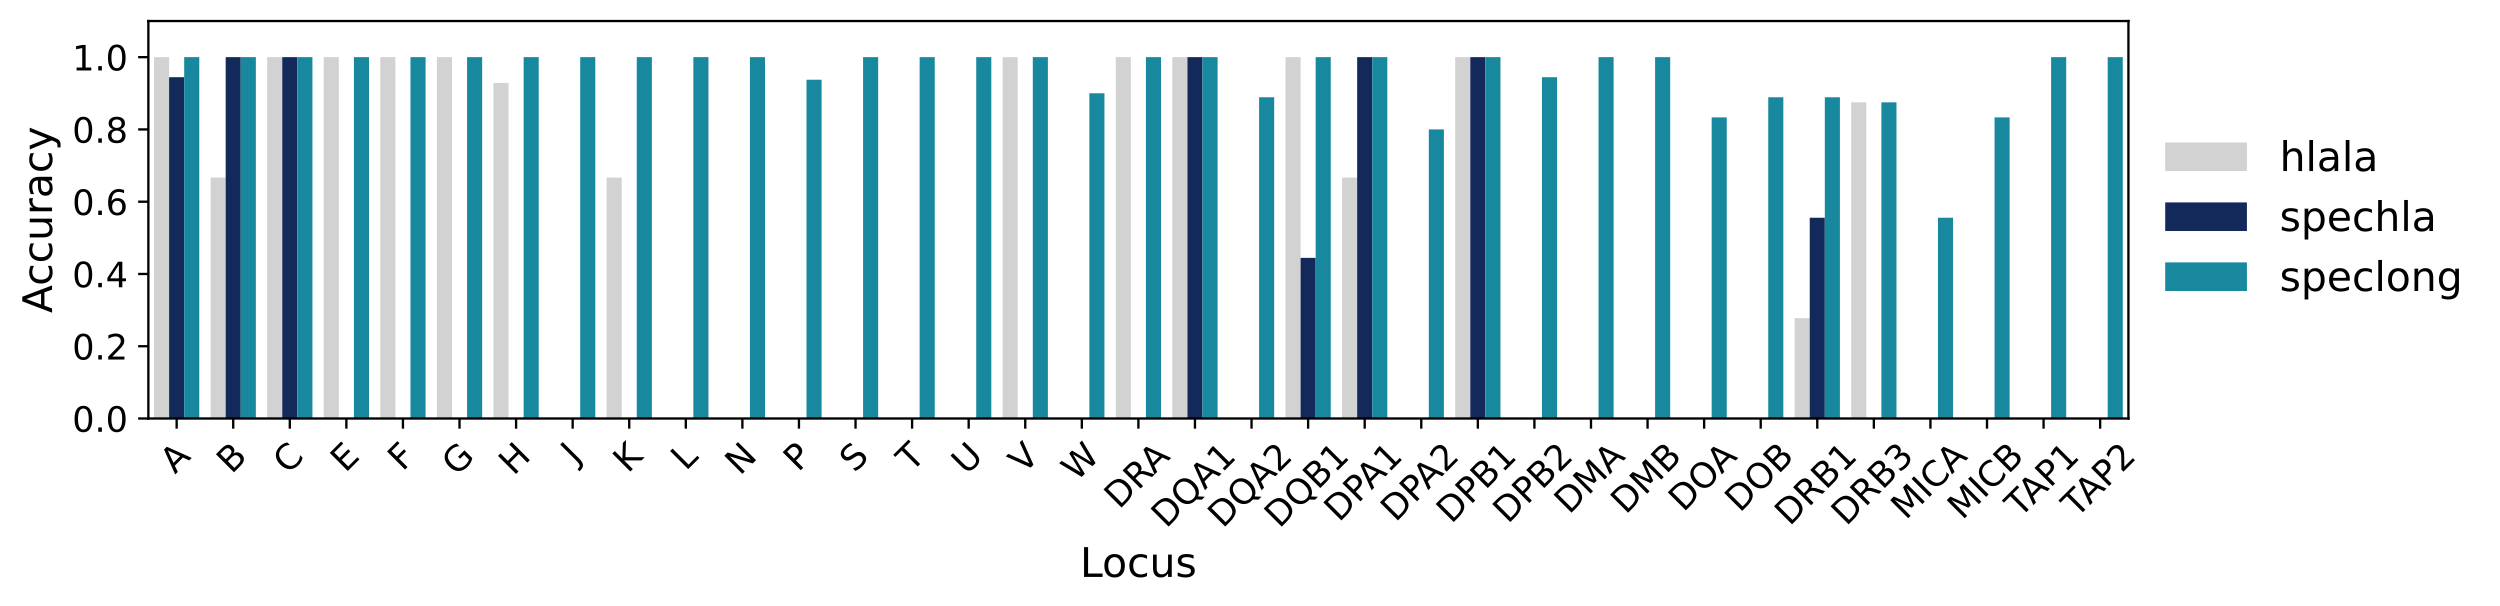 <?xml version="1.0" encoding="utf-8" standalone="no"?>
<!DOCTYPE svg PUBLIC "-//W3C//DTD SVG 1.1//EN"
  "http://www.w3.org/Graphics/SVG/1.1/DTD/svg11.dtd">
<!-- Created with matplotlib (https://matplotlib.org/) -->
<svg height="207.777pt" version="1.1" viewBox="0 0 856.562 207.777" width="856.562pt" xmlns="http://www.w3.org/2000/svg" xmlns:xlink="http://www.w3.org/1999/xlink">
 <defs>
  <style type="text/css">*{stroke-linecap:butt;stroke-linejoin:round;}</style>
 </defs>
 <g id="figure_1">
  <g id="patch_1">
   <path d="M 0 207.777 
L 856.562 207.777 
L 856.562 0 
L 0 0 
z
" style="fill:#ffffff;"/>
  </g>
  <g id="axes_1">
   <g id="patch_2">
    <path d="M 50.833 143.382 
L 729.253 143.382 
L 729.253 7.2 
L 50.833 7.2 
z
" style="fill:#ffffff;"/>
   </g>
   <g id="patch_3">
    <path clip-path="url(#p7caa26d597)" d="M 52.771 143.382 
L 57.94 143.382 
L 57.94 19.58 
L 52.771 19.58 
z
" style="fill:#d2d2d2;"/>
   </g>
   <g id="patch_4">
    <path clip-path="url(#p7caa26d597)" d="M 72.155 143.382 
L 77.324 143.382 
L 77.324 60.847 
L 72.155 60.847 
z
" style="fill:#d2d2d2;"/>
   </g>
   <g id="patch_5">
    <path clip-path="url(#p7caa26d597)" d="M 91.538 143.382 
L 96.707 143.382 
L 96.707 19.58 
L 91.538 19.58 
z
" style="fill:#d2d2d2;"/>
   </g>
   <g id="patch_6">
    <path clip-path="url(#p7caa26d597)" d="M 110.922 143.382 
L 116.091 143.382 
L 116.091 19.58 
L 110.922 19.58 
z
" style="fill:#d2d2d2;"/>
   </g>
   <g id="patch_7">
    <path clip-path="url(#p7caa26d597)" d="M 130.305 143.382 
L 135.474 143.382 
L 135.474 19.58 
L 130.305 19.58 
z
" style="fill:#d2d2d2;"/>
   </g>
   <g id="patch_8">
    <path clip-path="url(#p7caa26d597)" d="M 149.689 143.382 
L 154.858 143.382 
L 154.858 19.58 
L 149.689 19.58 
z
" style="fill:#d2d2d2;"/>
   </g>
   <g id="patch_9">
    <path clip-path="url(#p7caa26d597)" d="M 169.072 143.382 
L 174.241 143.382 
L 174.241 28.423 
L 169.072 28.423 
z
" style="fill:#d2d2d2;"/>
   </g>
   <g id="patch_10">
    <path clip-path="url(#p7caa26d597)" d="M 0 0 
z
" style="fill:#d2d2d2;"/>
   </g>
   <g id="patch_11">
    <path clip-path="url(#p7caa26d597)" d="M 207.839 143.382 
L 213.008 143.382 
L 213.008 60.847 
L 207.839 60.847 
z
" style="fill:#d2d2d2;"/>
   </g>
   <g id="patch_12">
    <path clip-path="url(#p7caa26d597)" d="M 0 0 
z
" style="fill:#d2d2d2;"/>
   </g>
   <g id="patch_13">
    <path clip-path="url(#p7caa26d597)" d="M 0 0 
z
" style="fill:#d2d2d2;"/>
   </g>
   <g id="patch_14">
    <path clip-path="url(#p7caa26d597)" d="M 0 0 
z
" style="fill:#d2d2d2;"/>
   </g>
   <g id="patch_15">
    <path clip-path="url(#p7caa26d597)" d="M 0 0 
z
" style="fill:#d2d2d2;"/>
   </g>
   <g id="patch_16">
    <path clip-path="url(#p7caa26d597)" d="M 0 0 
z
" style="fill:#d2d2d2;"/>
   </g>
   <g id="patch_17">
    <path clip-path="url(#p7caa26d597)" d="M 0 0 
z
" style="fill:#d2d2d2;"/>
   </g>
   <g id="patch_18">
    <path clip-path="url(#p7caa26d597)" d="M 343.523 143.382 
L 348.692 143.382 
L 348.692 19.58 
L 343.523 19.58 
z
" style="fill:#d2d2d2;"/>
   </g>
   <g id="patch_19">
    <path clip-path="url(#p7caa26d597)" d="M 0 0 
z
" style="fill:#d2d2d2;"/>
   </g>
   <g id="patch_20">
    <path clip-path="url(#p7caa26d597)" d="M 382.29 143.382 
L 387.459 143.382 
L 387.459 19.58 
L 382.29 19.58 
z
" style="fill:#d2d2d2;"/>
   </g>
   <g id="patch_21">
    <path clip-path="url(#p7caa26d597)" d="M 401.673 143.382 
L 406.842 143.382 
L 406.842 19.58 
L 401.673 19.58 
z
" style="fill:#d2d2d2;"/>
   </g>
   <g id="patch_22">
    <path clip-path="url(#p7caa26d597)" d="M 0 0 
z
" style="fill:#d2d2d2;"/>
   </g>
   <g id="patch_23">
    <path clip-path="url(#p7caa26d597)" d="M 440.44 143.382 
L 445.609 143.382 
L 445.609 19.58 
L 440.44 19.58 
z
" style="fill:#d2d2d2;"/>
   </g>
   <g id="patch_24">
    <path clip-path="url(#p7caa26d597)" d="M 459.823 143.382 
L 464.992 143.382 
L 464.992 60.847 
L 459.823 60.847 
z
" style="fill:#d2d2d2;"/>
   </g>
   <g id="patch_25">
    <path clip-path="url(#p7caa26d597)" d="M 0 0 
z
" style="fill:#d2d2d2;"/>
   </g>
   <g id="patch_26">
    <path clip-path="url(#p7caa26d597)" d="M 498.59 143.382 
L 503.759 143.382 
L 503.759 19.58 
L 498.59 19.58 
z
" style="fill:#d2d2d2;"/>
   </g>
   <g id="patch_27">
    <path clip-path="url(#p7caa26d597)" d="M 0 0 
z
" style="fill:#d2d2d2;"/>
   </g>
   <g id="patch_28">
    <path clip-path="url(#p7caa26d597)" d="M 0 0 
z
" style="fill:#d2d2d2;"/>
   </g>
   <g id="patch_29">
    <path clip-path="url(#p7caa26d597)" d="M 0 0 
z
" style="fill:#d2d2d2;"/>
   </g>
   <g id="patch_30">
    <path clip-path="url(#p7caa26d597)" d="M 0 0 
z
" style="fill:#d2d2d2;"/>
   </g>
   <g id="patch_31">
    <path clip-path="url(#p7caa26d597)" d="M 0 0 
z
" style="fill:#d2d2d2;"/>
   </g>
   <g id="patch_32">
    <path clip-path="url(#p7caa26d597)" d="M 614.891 143.382 
L 620.06 143.382 
L 620.06 108.993 
L 614.891 108.993 
z
" style="fill:#d2d2d2;"/>
   </g>
   <g id="patch_33">
    <path clip-path="url(#p7caa26d597)" d="M 634.274 143.382 
L 639.443 143.382 
L 639.443 35.055 
L 634.274 35.055 
z
" style="fill:#d2d2d2;"/>
   </g>
   <g id="patch_34">
    <path clip-path="url(#p7caa26d597)" d="M 0 0 
z
" style="fill:#d2d2d2;"/>
   </g>
   <g id="patch_35">
    <path clip-path="url(#p7caa26d597)" d="M 0 0 
z
" style="fill:#d2d2d2;"/>
   </g>
   <g id="patch_36">
    <path clip-path="url(#p7caa26d597)" d="M 0 0 
z
" style="fill:#d2d2d2;"/>
   </g>
   <g id="patch_37">
    <path clip-path="url(#p7caa26d597)" d="M 0 0 
z
" style="fill:#d2d2d2;"/>
   </g>
   <g id="patch_38">
    <path clip-path="url(#p7caa26d597)" d="M 57.94 143.382 
L 63.109 143.382 
L 63.109 26.458 
L 57.94 26.458 
z
" style="fill:#122959;"/>
   </g>
   <g id="patch_39">
    <path clip-path="url(#p7caa26d597)" d="M 77.324 143.382 
L 82.493 143.382 
L 82.493 19.58 
L 77.324 19.58 
z
" style="fill:#122959;"/>
   </g>
   <g id="patch_40">
    <path clip-path="url(#p7caa26d597)" d="M 96.707 143.382 
L 101.876 143.382 
L 101.876 19.58 
L 96.707 19.58 
z
" style="fill:#122959;"/>
   </g>
   <g id="patch_41">
    <path clip-path="url(#p7caa26d597)" d="M 0 0 
z
" style="fill:#122959;"/>
   </g>
   <g id="patch_42">
    <path clip-path="url(#p7caa26d597)" d="M 0 0 
z
" style="fill:#122959;"/>
   </g>
   <g id="patch_43">
    <path clip-path="url(#p7caa26d597)" d="M 0 0 
z
" style="fill:#122959;"/>
   </g>
   <g id="patch_44">
    <path clip-path="url(#p7caa26d597)" d="M 0 0 
z
" style="fill:#122959;"/>
   </g>
   <g id="patch_45">
    <path clip-path="url(#p7caa26d597)" d="M 0 0 
z
" style="fill:#122959;"/>
   </g>
   <g id="patch_46">
    <path clip-path="url(#p7caa26d597)" d="M 0 0 
z
" style="fill:#122959;"/>
   </g>
   <g id="patch_47">
    <path clip-path="url(#p7caa26d597)" d="M 0 0 
z
" style="fill:#122959;"/>
   </g>
   <g id="patch_48">
    <path clip-path="url(#p7caa26d597)" d="M 0 0 
z
" style="fill:#122959;"/>
   </g>
   <g id="patch_49">
    <path clip-path="url(#p7caa26d597)" d="M 0 0 
z
" style="fill:#122959;"/>
   </g>
   <g id="patch_50">
    <path clip-path="url(#p7caa26d597)" d="M 0 0 
z
" style="fill:#122959;"/>
   </g>
   <g id="patch_51">
    <path clip-path="url(#p7caa26d597)" d="M 0 0 
z
" style="fill:#122959;"/>
   </g>
   <g id="patch_52">
    <path clip-path="url(#p7caa26d597)" d="M 0 0 
z
" style="fill:#122959;"/>
   </g>
   <g id="patch_53">
    <path clip-path="url(#p7caa26d597)" d="M 0 0 
z
" style="fill:#122959;"/>
   </g>
   <g id="patch_54">
    <path clip-path="url(#p7caa26d597)" d="M 0 0 
z
" style="fill:#122959;"/>
   </g>
   <g id="patch_55">
    <path clip-path="url(#p7caa26d597)" d="M 0 0 
z
" style="fill:#122959;"/>
   </g>
   <g id="patch_56">
    <path clip-path="url(#p7caa26d597)" d="M 406.842 143.382 
L 412.011 143.382 
L 412.011 19.58 
L 406.842 19.58 
z
" style="fill:#122959;"/>
   </g>
   <g id="patch_57">
    <path clip-path="url(#p7caa26d597)" d="M 0 0 
z
" style="fill:#122959;"/>
   </g>
   <g id="patch_58">
    <path clip-path="url(#p7caa26d597)" d="M 445.609 143.382 
L 450.778 143.382 
L 450.778 88.359 
L 445.609 88.359 
z
" style="fill:#122959;"/>
   </g>
   <g id="patch_59">
    <path clip-path="url(#p7caa26d597)" d="M 464.992 143.382 
L 470.161 143.382 
L 470.161 19.58 
L 464.992 19.58 
z
" style="fill:#122959;"/>
   </g>
   <g id="patch_60">
    <path clip-path="url(#p7caa26d597)" d="M 0 0 
z
" style="fill:#122959;"/>
   </g>
   <g id="patch_61">
    <path clip-path="url(#p7caa26d597)" d="M 503.759 143.382 
L 508.928 143.382 
L 508.928 19.58 
L 503.759 19.58 
z
" style="fill:#122959;"/>
   </g>
   <g id="patch_62">
    <path clip-path="url(#p7caa26d597)" d="M 0 0 
z
" style="fill:#122959;"/>
   </g>
   <g id="patch_63">
    <path clip-path="url(#p7caa26d597)" d="M 0 0 
z
" style="fill:#122959;"/>
   </g>
   <g id="patch_64">
    <path clip-path="url(#p7caa26d597)" d="M 0 0 
z
" style="fill:#122959;"/>
   </g>
   <g id="patch_65">
    <path clip-path="url(#p7caa26d597)" d="M 0 0 
z
" style="fill:#122959;"/>
   </g>
   <g id="patch_66">
    <path clip-path="url(#p7caa26d597)" d="M 0 0 
z
" style="fill:#122959;"/>
   </g>
   <g id="patch_67">
    <path clip-path="url(#p7caa26d597)" d="M 620.06 143.382 
L 625.229 143.382 
L 625.229 74.603 
L 620.06 74.603 
z
" style="fill:#122959;"/>
   </g>
   <g id="patch_68">
    <path clip-path="url(#p7caa26d597)" d="M 0 0 
z
" style="fill:#122959;"/>
   </g>
   <g id="patch_69">
    <path clip-path="url(#p7caa26d597)" d="M 0 0 
z
" style="fill:#122959;"/>
   </g>
   <g id="patch_70">
    <path clip-path="url(#p7caa26d597)" d="M 0 0 
z
" style="fill:#122959;"/>
   </g>
   <g id="patch_71">
    <path clip-path="url(#p7caa26d597)" d="M 0 0 
z
" style="fill:#122959;"/>
   </g>
   <g id="patch_72">
    <path clip-path="url(#p7caa26d597)" d="M 0 0 
z
" style="fill:#122959;"/>
   </g>
   <g id="patch_73">
    <path clip-path="url(#p7caa26d597)" d="M 63.109 143.382 
L 68.278 143.382 
L 68.278 19.58 
L 63.109 19.58 
z
" style="fill:#17889e;"/>
   </g>
   <g id="patch_74">
    <path clip-path="url(#p7caa26d597)" d="M 82.493 143.382 
L 87.662 143.382 
L 87.662 19.58 
L 82.493 19.58 
z
" style="fill:#17889e;"/>
   </g>
   <g id="patch_75">
    <path clip-path="url(#p7caa26d597)" d="M 101.876 143.382 
L 107.045 143.382 
L 107.045 19.58 
L 101.876 19.58 
z
" style="fill:#17889e;"/>
   </g>
   <g id="patch_76">
    <path clip-path="url(#p7caa26d597)" d="M 121.26 143.382 
L 126.428 143.382 
L 126.428 19.58 
L 121.26 19.58 
z
" style="fill:#17889e;"/>
   </g>
   <g id="patch_77">
    <path clip-path="url(#p7caa26d597)" d="M 140.643 143.382 
L 145.812 143.382 
L 145.812 19.58 
L 140.643 19.58 
z
" style="fill:#17889e;"/>
   </g>
   <g id="patch_78">
    <path clip-path="url(#p7caa26d597)" d="M 160.026 143.382 
L 165.195 143.382 
L 165.195 19.58 
L 160.026 19.58 
z
" style="fill:#17889e;"/>
   </g>
   <g id="patch_79">
    <path clip-path="url(#p7caa26d597)" d="M 179.41 143.382 
L 184.579 143.382 
L 184.579 19.58 
L 179.41 19.58 
z
" style="fill:#17889e;"/>
   </g>
   <g id="patch_80">
    <path clip-path="url(#p7caa26d597)" d="M 198.793 143.382 
L 203.962 143.382 
L 203.962 19.58 
L 198.793 19.58 
z
" style="fill:#17889e;"/>
   </g>
   <g id="patch_81">
    <path clip-path="url(#p7caa26d597)" d="M 218.177 143.382 
L 223.346 143.382 
L 223.346 19.58 
L 218.177 19.58 
z
" style="fill:#17889e;"/>
   </g>
   <g id="patch_82">
    <path clip-path="url(#p7caa26d597)" d="M 237.56 143.382 
L 242.729 143.382 
L 242.729 19.58 
L 237.56 19.58 
z
" style="fill:#17889e;"/>
   </g>
   <g id="patch_83">
    <path clip-path="url(#p7caa26d597)" d="M 256.944 143.382 
L 262.112 143.382 
L 262.112 19.58 
L 256.944 19.58 
z
" style="fill:#17889e;"/>
   </g>
   <g id="patch_84">
    <path clip-path="url(#p7caa26d597)" d="M 276.327 143.382 
L 281.496 143.382 
L 281.496 27.318 
L 276.327 27.318 
z
" style="fill:#17889e;"/>
   </g>
   <g id="patch_85">
    <path clip-path="url(#p7caa26d597)" d="M 295.71 143.382 
L 300.879 143.382 
L 300.879 19.58 
L 295.71 19.58 
z
" style="fill:#17889e;"/>
   </g>
   <g id="patch_86">
    <path clip-path="url(#p7caa26d597)" d="M 315.094 143.382 
L 320.263 143.382 
L 320.263 19.58 
L 315.094 19.58 
z
" style="fill:#17889e;"/>
   </g>
   <g id="patch_87">
    <path clip-path="url(#p7caa26d597)" d="M 334.477 143.382 
L 339.646 143.382 
L 339.646 19.58 
L 334.477 19.58 
z
" style="fill:#17889e;"/>
   </g>
   <g id="patch_88">
    <path clip-path="url(#p7caa26d597)" d="M 353.861 143.382 
L 359.03 143.382 
L 359.03 19.58 
L 353.861 19.58 
z
" style="fill:#17889e;"/>
   </g>
   <g id="patch_89">
    <path clip-path="url(#p7caa26d597)" d="M 373.244 143.382 
L 378.413 143.382 
L 378.413 31.96 
L 373.244 31.96 
z
" style="fill:#17889e;"/>
   </g>
   <g id="patch_90">
    <path clip-path="url(#p7caa26d597)" d="M 392.628 143.382 
L 397.796 143.382 
L 397.796 19.58 
L 392.628 19.58 
z
" style="fill:#17889e;"/>
   </g>
   <g id="patch_91">
    <path clip-path="url(#p7caa26d597)" d="M 412.011 143.382 
L 417.18 143.382 
L 417.18 19.58 
L 412.011 19.58 
z
" style="fill:#17889e;"/>
   </g>
   <g id="patch_92">
    <path clip-path="url(#p7caa26d597)" d="M 431.394 143.382 
L 436.563 143.382 
L 436.563 33.336 
L 431.394 33.336 
z
" style="fill:#17889e;"/>
   </g>
   <g id="patch_93">
    <path clip-path="url(#p7caa26d597)" d="M 450.778 143.382 
L 455.947 143.382 
L 455.947 19.58 
L 450.778 19.58 
z
" style="fill:#17889e;"/>
   </g>
   <g id="patch_94">
    <path clip-path="url(#p7caa26d597)" d="M 470.161 143.382 
L 475.33 143.382 
L 475.33 19.58 
L 470.161 19.58 
z
" style="fill:#17889e;"/>
   </g>
   <g id="patch_95">
    <path clip-path="url(#p7caa26d597)" d="M 489.545 143.382 
L 494.714 143.382 
L 494.714 44.341 
L 489.545 44.341 
z
" style="fill:#17889e;"/>
   </g>
   <g id="patch_96">
    <path clip-path="url(#p7caa26d597)" d="M 508.928 143.382 
L 514.097 143.382 
L 514.097 19.58 
L 508.928 19.58 
z
" style="fill:#17889e;"/>
   </g>
   <g id="patch_97">
    <path clip-path="url(#p7caa26d597)" d="M 528.312 143.382 
L 533.48 143.382 
L 533.48 26.458 
L 528.312 26.458 
z
" style="fill:#17889e;"/>
   </g>
   <g id="patch_98">
    <path clip-path="url(#p7caa26d597)" d="M 547.695 143.382 
L 552.864 143.382 
L 552.864 19.58 
L 547.695 19.58 
z
" style="fill:#17889e;"/>
   </g>
   <g id="patch_99">
    <path clip-path="url(#p7caa26d597)" d="M 567.078 143.382 
L 572.247 143.382 
L 572.247 19.58 
L 567.078 19.58 
z
" style="fill:#17889e;"/>
   </g>
   <g id="patch_100">
    <path clip-path="url(#p7caa26d597)" d="M 586.462 143.382 
L 591.631 143.382 
L 591.631 40.214 
L 586.462 40.214 
z
" style="fill:#17889e;"/>
   </g>
   <g id="patch_101">
    <path clip-path="url(#p7caa26d597)" d="M 605.845 143.382 
L 611.014 143.382 
L 611.014 33.336 
L 605.845 33.336 
z
" style="fill:#17889e;"/>
   </g>
   <g id="patch_102">
    <path clip-path="url(#p7caa26d597)" d="M 625.229 143.382 
L 630.398 143.382 
L 630.398 33.336 
L 625.229 33.336 
z
" style="fill:#17889e;"/>
   </g>
   <g id="patch_103">
    <path clip-path="url(#p7caa26d597)" d="M 644.612 143.382 
L 649.781 143.382 
L 649.781 35.055 
L 644.612 35.055 
z
" style="fill:#17889e;"/>
   </g>
   <g id="patch_104">
    <path clip-path="url(#p7caa26d597)" d="M 663.996 143.382 
L 669.164 143.382 
L 669.164 74.603 
L 663.996 74.603 
z
" style="fill:#17889e;"/>
   </g>
   <g id="patch_105">
    <path clip-path="url(#p7caa26d597)" d="M 683.379 143.382 
L 688.548 143.382 
L 688.548 40.214 
L 683.379 40.214 
z
" style="fill:#17889e;"/>
   </g>
   <g id="patch_106">
    <path clip-path="url(#p7caa26d597)" d="M 702.762 143.382 
L 707.931 143.382 
L 707.931 19.58 
L 702.762 19.58 
z
" style="fill:#17889e;"/>
   </g>
   <g id="patch_107">
    <path clip-path="url(#p7caa26d597)" d="M 722.146 143.382 
L 727.315 143.382 
L 727.315 19.58 
L 722.146 19.58 
z
" style="fill:#17889e;"/>
   </g>
   <g id="matplotlib.axis_1">
    <g id="xtick_1">
     <g id="line2d_1">
      <defs>
       <path d="M 0 0 
L 0 3.5 
" id="md9ac36dcb5" style="stroke:#000000;stroke-width:0.8;"/>
      </defs>
      <g>
       <use style="stroke:#000000;stroke-width:0.8;" x="60.525" xlink:href="#md9ac36dcb5" y="143.382"/>
      </g>
     </g>
     <g id="text_1">
      <!-- A -->
      <g transform="translate(59.964 162.634)rotate(-45)scale(0.12 -0.12)">
       <defs>
        <path d="M 34.188 63.188 
L 20.797 26.906 
L 47.609 26.906 
z
M 28.609 72.906 
L 39.797 72.906 
L 67.578 0 
L 57.328 0 
L 50.688 18.703 
L 17.828 18.703 
L 11.188 0 
L 0.781 0 
z
" id="DejaVuSans-65"/>
       </defs>
       <use xlink:href="#DejaVuSans-65"/>
      </g>
     </g>
    </g>
    <g id="xtick_2">
     <g id="line2d_2">
      <g>
       <use style="stroke:#000000;stroke-width:0.8;" x="79.908" xlink:href="#md9ac36dcb5" y="143.382"/>
      </g>
     </g>
     <g id="text_2">
      <!-- B -->
      <g transform="translate(79.339 162.651)rotate(-45)scale(0.12 -0.12)">
       <defs>
        <path d="M 19.672 34.812 
L 19.672 8.109 
L 35.5 8.109 
Q 43.453 8.109 47.281 11.406 
Q 51.125 14.703 51.125 21.484 
Q 51.125 28.328 47.281 31.562 
Q 43.453 34.812 35.5 34.812 
z
M 19.672 64.797 
L 19.672 42.828 
L 34.281 42.828 
Q 41.5 42.828 45.031 45.531 
Q 48.578 48.25 48.578 53.812 
Q 48.578 59.328 45.031 62.062 
Q 41.5 64.797 34.281 64.797 
z
M 9.812 72.906 
L 35.016 72.906 
Q 46.297 72.906 52.391 68.219 
Q 58.5 63.531 58.5 54.891 
Q 58.5 48.188 55.375 44.234 
Q 52.25 40.281 46.188 39.312 
Q 53.469 37.75 57.5 32.781 
Q 61.531 27.828 61.531 20.406 
Q 61.531 10.641 54.891 5.312 
Q 48.25 0 35.984 0 
L 9.812 0 
z
" id="DejaVuSans-66"/>
       </defs>
       <use xlink:href="#DejaVuSans-66"/>
      </g>
     </g>
    </g>
    <g id="xtick_3">
     <g id="line2d_3">
      <g>
       <use style="stroke:#000000;stroke-width:0.8;" x="99.292" xlink:href="#md9ac36dcb5" y="143.382"/>
      </g>
     </g>
     <g id="text_3">
      <!-- C -->
      <g transform="translate(98.671 162.755)rotate(-45)scale(0.12 -0.12)">
       <defs>
        <path d="M 64.406 67.281 
L 64.406 56.891 
Q 59.422 61.531 53.781 63.812 
Q 48.141 66.109 41.797 66.109 
Q 29.297 66.109 22.656 58.469 
Q 16.016 50.828 16.016 36.375 
Q 16.016 21.969 22.656 14.328 
Q 29.297 6.688 41.797 6.688 
Q 48.141 6.688 53.781 8.984 
Q 59.422 11.281 64.406 15.922 
L 64.406 5.609 
Q 59.234 2.094 53.438 0.328 
Q 47.656 -1.422 41.219 -1.422 
Q 24.656 -1.422 15.125 8.703 
Q 5.609 18.844 5.609 36.375 
Q 5.609 53.953 15.125 64.078 
Q 24.656 74.219 41.219 74.219 
Q 47.75 74.219 53.531 72.484 
Q 59.328 70.75 64.406 67.281 
z
" id="DejaVuSans-67"/>
       </defs>
       <use xlink:href="#DejaVuSans-67"/>
      </g>
     </g>
    </g>
    <g id="xtick_4">
     <g id="line2d_4">
      <g>
       <use style="stroke:#000000;stroke-width:0.8;" x="118.675" xlink:href="#md9ac36dcb5" y="143.382"/>
      </g>
     </g>
     <g id="text_4">
      <!-- E -->
      <g transform="translate(118.336 162.191)rotate(-45)scale(0.12 -0.12)">
       <defs>
        <path d="M 9.812 72.906 
L 55.906 72.906 
L 55.906 64.594 
L 19.672 64.594 
L 19.672 43.016 
L 54.391 43.016 
L 54.391 34.719 
L 19.672 34.719 
L 19.672 8.297 
L 56.781 8.297 
L 56.781 0 
L 9.812 0 
z
" id="DejaVuSans-69"/>
       </defs>
       <use xlink:href="#DejaVuSans-69"/>
      </g>
     </g>
    </g>
    <g id="xtick_5">
     <g id="line2d_5">
      <g>
       <use style="stroke:#000000;stroke-width:0.8;" x="138.059" xlink:href="#md9ac36dcb5" y="143.382"/>
      </g>
     </g>
     <g id="text_5">
      <!-- F -->
      <g transform="translate(137.96 161.71)rotate(-45)scale(0.12 -0.12)">
       <defs>
        <path d="M 9.812 72.906 
L 51.703 72.906 
L 51.703 64.594 
L 19.672 64.594 
L 19.672 43.109 
L 48.578 43.109 
L 48.578 34.812 
L 19.672 34.812 
L 19.672 0 
L 9.812 0 
z
" id="DejaVuSans-70"/>
       </defs>
       <use xlink:href="#DejaVuSans-70"/>
      </g>
     </g>
    </g>
    <g id="xtick_6">
     <g id="line2d_6">
      <g>
       <use style="stroke:#000000;stroke-width:0.8;" x="157.442" xlink:href="#md9ac36dcb5" y="143.382"/>
      </g>
     </g>
     <g id="text_6">
      <!-- G -->
      <g transform="translate(156.496 163.404)rotate(-45)scale(0.12 -0.12)">
       <defs>
        <path d="M 59.516 10.406 
L 59.516 29.984 
L 43.406 29.984 
L 43.406 38.094 
L 69.281 38.094 
L 69.281 6.781 
Q 63.578 2.734 56.688 0.656 
Q 49.812 -1.422 42 -1.422 
Q 24.906 -1.422 15.25 8.562 
Q 5.609 18.562 5.609 36.375 
Q 5.609 54.25 15.25 64.234 
Q 24.906 74.219 42 74.219 
Q 49.125 74.219 55.547 72.453 
Q 61.969 70.703 67.391 67.281 
L 67.391 56.781 
Q 61.922 61.422 55.766 63.766 
Q 49.609 66.109 42.828 66.109 
Q 29.438 66.109 22.719 58.641 
Q 16.016 51.172 16.016 36.375 
Q 16.016 21.625 22.719 14.156 
Q 29.438 6.688 42.828 6.688 
Q 48.047 6.688 52.141 7.594 
Q 56.25 8.5 59.516 10.406 
z
" id="DejaVuSans-71"/>
       </defs>
       <use xlink:href="#DejaVuSans-71"/>
      </g>
     </g>
    </g>
    <g id="xtick_7">
     <g id="line2d_7">
      <g>
       <use style="stroke:#000000;stroke-width:0.8;" x="176.825" xlink:href="#md9ac36dcb5" y="143.382"/>
      </g>
     </g>
     <g id="text_7">
      <!-- H -->
      <g transform="translate(175.976 163.211)rotate(-45)scale(0.12 -0.12)">
       <defs>
        <path d="M 9.812 72.906 
L 19.672 72.906 
L 19.672 43.016 
L 55.516 43.016 
L 55.516 72.906 
L 65.375 72.906 
L 65.375 0 
L 55.516 0 
L 55.516 34.719 
L 19.672 34.719 
L 19.672 0 
L 9.812 0 
z
" id="DejaVuSans-72"/>
       </defs>
       <use xlink:href="#DejaVuSans-72"/>
      </g>
     </g>
    </g>
    <g id="xtick_8">
     <g id="line2d_8">
      <g>
       <use style="stroke:#000000;stroke-width:0.8;" x="196.209" xlink:href="#md9ac36dcb5" y="143.382"/>
      </g>
     </g>
     <g id="text_8">
      <!-- J -->
      <g transform="translate(197.299 159.333)rotate(-45)scale(0.12 -0.12)">
       <defs>
        <path d="M 9.812 72.906 
L 19.672 72.906 
L 19.672 5.078 
Q 19.672 -8.109 14.672 -14.062 
Q 9.672 -20.016 -1.422 -20.016 
L -5.172 -20.016 
L -5.172 -11.719 
L -2.094 -11.719 
Q 4.438 -11.719 7.125 -8.047 
Q 9.812 -4.391 9.812 5.078 
z
" id="DejaVuSans-74"/>
       </defs>
       <use xlink:href="#DejaVuSans-74"/>
      </g>
     </g>
    </g>
    <g id="xtick_9">
     <g id="line2d_9">
      <g>
       <use style="stroke:#000000;stroke-width:0.8;" x="215.592" xlink:href="#md9ac36dcb5" y="143.382"/>
      </g>
     </g>
     <g id="text_9">
      <!-- K -->
      <g transform="translate(215.151 162.394)rotate(-45)scale(0.12 -0.12)">
       <defs>
        <path d="M 9.812 72.906 
L 19.672 72.906 
L 19.672 42.094 
L 52.391 72.906 
L 65.094 72.906 
L 28.906 38.922 
L 67.672 0 
L 54.688 0 
L 19.672 35.109 
L 19.672 0 
L 9.812 0 
z
" id="DejaVuSans-75"/>
       </defs>
       <use xlink:href="#DejaVuSans-75"/>
      </g>
     </g>
    </g>
    <g id="xtick_10">
     <g id="line2d_10">
      <g>
       <use style="stroke:#000000;stroke-width:0.8;" x="234.976" xlink:href="#md9ac36dcb5" y="143.382"/>
      </g>
     </g>
     <g id="text_10">
      <!-- L -->
      <g transform="translate(234.953 161.557)rotate(-45)scale(0.12 -0.12)">
       <defs>
        <path d="M 9.812 72.906 
L 19.672 72.906 
L 19.672 8.297 
L 55.172 8.297 
L 55.172 0 
L 9.812 0 
z
" id="DejaVuSans-76"/>
       </defs>
       <use xlink:href="#DejaVuSans-76"/>
      </g>
     </g>
    </g>
    <g id="xtick_11">
     <g id="line2d_11">
      <g>
       <use style="stroke:#000000;stroke-width:0.8;" x="254.359" xlink:href="#md9ac36dcb5" y="143.382"/>
      </g>
     </g>
     <g id="text_11">
      <!-- N -->
      <g transform="translate(253.527 163.177)rotate(-45)scale(0.12 -0.12)">
       <defs>
        <path d="M 9.812 72.906 
L 23.094 72.906 
L 55.422 11.922 
L 55.422 72.906 
L 64.984 72.906 
L 64.984 0 
L 51.703 0 
L 19.391 60.984 
L 19.391 0 
L 9.812 0 
z
" id="DejaVuSans-78"/>
       </defs>
       <use xlink:href="#DejaVuSans-78"/>
      </g>
     </g>
    </g>
    <g id="xtick_12">
     <g id="line2d_12">
      <g>
       <use style="stroke:#000000;stroke-width:0.8;" x="273.743" xlink:href="#md9ac36dcb5" y="143.382"/>
      </g>
     </g>
     <g id="text_12">
      <!-- P -->
      <g transform="translate(273.526 161.946)rotate(-45)scale(0.12 -0.12)">
       <defs>
        <path d="M 19.672 64.797 
L 19.672 37.406 
L 32.078 37.406 
Q 38.969 37.406 42.719 40.969 
Q 46.484 44.531 46.484 51.125 
Q 46.484 57.672 42.719 61.234 
Q 38.969 64.797 32.078 64.797 
z
M 9.812 72.906 
L 32.078 72.906 
Q 44.344 72.906 50.609 67.359 
Q 56.891 61.812 56.891 51.125 
Q 56.891 40.328 50.609 34.812 
Q 44.344 29.297 32.078 29.297 
L 19.672 29.297 
L 19.672 0 
L 9.812 0 
z
" id="DejaVuSans-80"/>
       </defs>
       <use xlink:href="#DejaVuSans-80"/>
      </g>
     </g>
    </g>
    <g id="xtick_13">
     <g id="line2d_13">
      <g>
       <use style="stroke:#000000;stroke-width:0.8;" x="293.126" xlink:href="#md9ac36dcb5" y="143.382"/>
      </g>
     </g>
     <g id="text_13">
      <!-- S -->
      <g transform="translate(292.774 162.216)rotate(-45)scale(0.12 -0.12)">
       <defs>
        <path d="M 53.516 70.516 
L 53.516 60.891 
Q 47.906 63.578 42.922 64.891 
Q 37.938 66.219 33.297 66.219 
Q 25.25 66.219 20.875 63.094 
Q 16.5 59.969 16.5 54.203 
Q 16.5 49.359 19.406 46.891 
Q 22.312 44.438 30.422 42.922 
L 36.375 41.703 
Q 47.406 39.594 52.656 34.297 
Q 57.906 29 57.906 20.125 
Q 57.906 9.516 50.797 4.047 
Q 43.703 -1.422 29.984 -1.422 
Q 24.812 -1.422 18.969 -0.25 
Q 13.141 0.922 6.891 3.219 
L 6.891 13.375 
Q 12.891 10.016 18.656 8.297 
Q 24.422 6.594 29.984 6.594 
Q 38.422 6.594 43.016 9.906 
Q 47.609 13.234 47.609 19.391 
Q 47.609 24.75 44.312 27.781 
Q 41.016 30.812 33.5 32.328 
L 27.484 33.5 
Q 16.453 35.688 11.516 40.375 
Q 6.594 45.062 6.594 53.422 
Q 6.594 63.094 13.406 68.656 
Q 20.219 74.219 32.172 74.219 
Q 37.312 74.219 42.625 73.281 
Q 47.953 72.359 53.516 70.516 
z
" id="DejaVuSans-83"/>
       </defs>
       <use xlink:href="#DejaVuSans-83"/>
      </g>
     </g>
    </g>
    <g id="xtick_14">
     <g id="line2d_14">
      <g>
       <use style="stroke:#000000;stroke-width:0.8;" x="312.509" xlink:href="#md9ac36dcb5" y="143.382"/>
      </g>
     </g>
     <g id="text_14">
      <!-- T -->
      <g transform="translate(312.259 162.012)rotate(-45)scale(0.12 -0.12)">
       <defs>
        <path d="M -0.297 72.906 
L 61.375 72.906 
L 61.375 64.594 
L 35.5 64.594 
L 35.5 0 
L 25.594 0 
L 25.594 64.594 
L -0.297 64.594 
z
" id="DejaVuSans-84"/>
       </defs>
       <use xlink:href="#DejaVuSans-84"/>
      </g>
     </g>
    </g>
    <g id="xtick_15">
     <g id="line2d_15">
      <g>
       <use style="stroke:#000000;stroke-width:0.8;" x="331.893" xlink:href="#md9ac36dcb5" y="143.382"/>
      </g>
     </g>
     <g id="text_15">
      <!-- U -->
      <g transform="translate(331.129 163.04)rotate(-45)scale(0.12 -0.12)">
       <defs>
        <path d="M 8.688 72.906 
L 18.609 72.906 
L 18.609 28.609 
Q 18.609 16.891 22.844 11.734 
Q 27.094 6.594 36.625 6.594 
Q 46.094 6.594 50.344 11.734 
Q 54.594 16.891 54.594 28.609 
L 54.594 72.906 
L 64.5 72.906 
L 64.5 27.391 
Q 64.5 13.141 57.438 5.859 
Q 50.391 -1.422 36.625 -1.422 
Q 22.797 -1.422 15.734 5.859 
Q 8.688 13.141 8.688 27.391 
z
" id="DejaVuSans-85"/>
       </defs>
       <use xlink:href="#DejaVuSans-85"/>
      </g>
     </g>
    </g>
    <g id="xtick_16">
     <g id="line2d_16">
      <g>
       <use style="stroke:#000000;stroke-width:0.8;" x="351.276" xlink:href="#md9ac36dcb5" y="143.382"/>
      </g>
     </g>
     <g id="text_16">
      <!-- V -->
      <g transform="translate(350.715 162.634)rotate(-45)scale(0.12 -0.12)">
       <defs>
        <path d="M 28.609 0 
L 0.781 72.906 
L 11.078 72.906 
L 34.188 11.531 
L 57.328 72.906 
L 67.578 72.906 
L 39.797 0 
z
" id="DejaVuSans-86"/>
       </defs>
       <use xlink:href="#DejaVuSans-86"/>
      </g>
     </g>
    </g>
    <g id="xtick_17">
     <g id="line2d_17">
      <g>
       <use style="stroke:#000000;stroke-width:0.8;" x="370.66" xlink:href="#md9ac36dcb5" y="143.382"/>
      </g>
     </g>
     <g id="text_17">
      <!-- W -->
      <g transform="translate(368.806 165.219)rotate(-45)scale(0.12 -0.12)">
       <defs>
        <path d="M 3.328 72.906 
L 13.281 72.906 
L 28.609 11.281 
L 43.891 72.906 
L 54.984 72.906 
L 70.312 11.281 
L 85.594 72.906 
L 95.609 72.906 
L 77.297 0 
L 64.891 0 
L 49.516 63.281 
L 33.984 0 
L 21.578 0 
z
" id="DejaVuSans-87"/>
       </defs>
       <use xlink:href="#DejaVuSans-87"/>
      </g>
     </g>
    </g>
    <g id="xtick_18">
     <g id="line2d_18">
      <g>
       <use style="stroke:#000000;stroke-width:0.8;" x="390.043" xlink:href="#md9ac36dcb5" y="143.382"/>
      </g>
     </g>
     <g id="text_18">
      <!-- DRA -->
      <g transform="translate(383.437 174.724)rotate(-45)scale(0.12 -0.12)">
       <defs>
        <path d="M 19.672 64.797 
L 19.672 8.109 
L 31.594 8.109 
Q 46.688 8.109 53.688 14.938 
Q 60.688 21.781 60.688 36.531 
Q 60.688 51.172 53.688 57.984 
Q 46.688 64.797 31.594 64.797 
z
M 9.812 72.906 
L 30.078 72.906 
Q 51.266 72.906 61.172 64.094 
Q 71.094 55.281 71.094 36.531 
Q 71.094 17.672 61.125 8.828 
Q 51.172 0 30.078 0 
L 9.812 0 
z
" id="DejaVuSans-68"/>
        <path d="M 44.391 34.188 
Q 47.562 33.109 50.562 29.594 
Q 53.562 26.078 56.594 19.922 
L 66.609 0 
L 56 0 
L 46.688 18.703 
Q 43.062 26.031 39.672 28.422 
Q 36.281 30.812 30.422 30.812 
L 19.672 30.812 
L 19.672 0 
L 9.812 0 
L 9.812 72.906 
L 32.078 72.906 
Q 44.578 72.906 50.734 67.672 
Q 56.891 62.453 56.891 51.906 
Q 56.891 45.016 53.688 40.469 
Q 50.484 35.938 44.391 34.188 
z
M 19.672 64.797 
L 19.672 38.922 
L 32.078 38.922 
Q 39.203 38.922 42.844 42.219 
Q 46.484 45.516 46.484 51.906 
Q 46.484 58.297 42.844 61.547 
Q 39.203 64.797 32.078 64.797 
z
" id="DejaVuSans-82"/>
       </defs>
       <use xlink:href="#DejaVuSans-68"/>
       <use x="77.002" xlink:href="#DejaVuSans-82"/>
       <use x="142.484" xlink:href="#DejaVuSans-65"/>
      </g>
     </g>
    </g>
    <g id="xtick_19">
     <g id="line2d_19">
      <g>
       <use style="stroke:#000000;stroke-width:0.8;" x="409.427" xlink:href="#md9ac36dcb5" y="143.382"/>
      </g>
     </g>
     <g id="text_19">
      <!-- DQA1 -->
      <g transform="translate(399.56 181.246)rotate(-45)scale(0.12 -0.12)">
       <defs>
        <path d="M 39.406 66.219 
Q 28.656 66.219 22.328 58.203 
Q 16.016 50.203 16.016 36.375 
Q 16.016 22.609 22.328 14.594 
Q 28.656 6.594 39.406 6.594 
Q 50.141 6.594 56.422 14.594 
Q 62.703 22.609 62.703 36.375 
Q 62.703 50.203 56.422 58.203 
Q 50.141 66.219 39.406 66.219 
z
M 53.219 1.312 
L 66.219 -12.891 
L 54.297 -12.891 
L 43.5 -1.219 
Q 41.891 -1.312 41.031 -1.359 
Q 40.188 -1.422 39.406 -1.422 
Q 24.031 -1.422 14.812 8.859 
Q 5.609 19.141 5.609 36.375 
Q 5.609 53.656 14.812 63.938 
Q 24.031 74.219 39.406 74.219 
Q 54.734 74.219 63.906 63.938 
Q 73.094 53.656 73.094 36.375 
Q 73.094 23.688 67.984 14.641 
Q 62.891 5.609 53.219 1.312 
z
" id="DejaVuSans-81"/>
        <path d="M 12.406 8.297 
L 28.516 8.297 
L 28.516 63.922 
L 10.984 60.406 
L 10.984 69.391 
L 28.422 72.906 
L 38.281 72.906 
L 38.281 8.297 
L 54.391 8.297 
L 54.391 0 
L 12.406 0 
z
" id="DejaVuSans-49"/>
       </defs>
       <use xlink:href="#DejaVuSans-68"/>
       <use x="77.002" xlink:href="#DejaVuSans-81"/>
       <use x="155.713" xlink:href="#DejaVuSans-65"/>
       <use x="224.121" xlink:href="#DejaVuSans-49"/>
      </g>
     </g>
    </g>
    <g id="xtick_20">
     <g id="line2d_20">
      <g>
       <use style="stroke:#000000;stroke-width:0.8;" x="428.81" xlink:href="#md9ac36dcb5" y="143.382"/>
      </g>
     </g>
     <g id="text_20">
      <!-- DQA2 -->
      <g transform="translate(418.943 181.246)rotate(-45)scale(0.12 -0.12)">
       <defs>
        <path d="M 19.188 8.297 
L 53.609 8.297 
L 53.609 0 
L 7.328 0 
L 7.328 8.297 
Q 12.938 14.109 22.625 23.891 
Q 32.328 33.688 34.812 36.531 
Q 39.547 41.844 41.422 45.531 
Q 43.312 49.219 43.312 52.781 
Q 43.312 58.594 39.234 62.25 
Q 35.156 65.922 28.609 65.922 
Q 23.969 65.922 18.812 64.312 
Q 13.672 62.703 7.812 59.422 
L 7.812 69.391 
Q 13.766 71.781 18.938 73 
Q 24.125 74.219 28.422 74.219 
Q 39.75 74.219 46.484 68.547 
Q 53.219 62.891 53.219 53.422 
Q 53.219 48.922 51.531 44.891 
Q 49.859 40.875 45.406 35.406 
Q 44.188 33.984 37.641 27.219 
Q 31.109 20.453 19.188 8.297 
z
" id="DejaVuSans-50"/>
       </defs>
       <use xlink:href="#DejaVuSans-68"/>
       <use x="77.002" xlink:href="#DejaVuSans-81"/>
       <use x="155.713" xlink:href="#DejaVuSans-65"/>
       <use x="224.121" xlink:href="#DejaVuSans-50"/>
      </g>
     </g>
    </g>
    <g id="xtick_21">
     <g id="line2d_21">
      <g>
       <use style="stroke:#000000;stroke-width:0.8;" x="448.193" xlink:href="#md9ac36dcb5" y="143.382"/>
      </g>
     </g>
     <g id="text_21">
      <!-- DQB1 -->
      <g transform="translate(438.318 181.263)rotate(-45)scale(0.12 -0.12)">
       <use xlink:href="#DejaVuSans-68"/>
       <use x="77.002" xlink:href="#DejaVuSans-81"/>
       <use x="155.713" xlink:href="#DejaVuSans-66"/>
       <use x="224.316" xlink:href="#DejaVuSans-49"/>
      </g>
     </g>
    </g>
    <g id="xtick_22">
     <g id="line2d_22">
      <g>
       <use style="stroke:#000000;stroke-width:0.8;" x="467.577" xlink:href="#md9ac36dcb5" y="143.382"/>
      </g>
     </g>
     <g id="text_22">
      <!-- DPA1 -->
      <g transform="translate(458.762 179.142)rotate(-45)scale(0.12 -0.12)">
       <use xlink:href="#DejaVuSans-68"/>
       <use x="77.002" xlink:href="#DejaVuSans-80"/>
       <use x="130.93" xlink:href="#DejaVuSans-65"/>
       <use x="199.338" xlink:href="#DejaVuSans-49"/>
      </g>
     </g>
    </g>
    <g id="xtick_23">
     <g id="line2d_23">
      <g>
       <use style="stroke:#000000;stroke-width:0.8;" x="486.96" xlink:href="#md9ac36dcb5" y="143.382"/>
      </g>
     </g>
     <g id="text_23">
      <!-- DPA2 -->
      <g transform="translate(478.146 179.142)rotate(-45)scale(0.12 -0.12)">
       <use xlink:href="#DejaVuSans-68"/>
       <use x="77.002" xlink:href="#DejaVuSans-80"/>
       <use x="130.93" xlink:href="#DejaVuSans-65"/>
       <use x="199.338" xlink:href="#DejaVuSans-50"/>
      </g>
     </g>
    </g>
    <g id="xtick_24">
     <g id="line2d_24">
      <g>
       <use style="stroke:#000000;stroke-width:0.8;" x="506.344" xlink:href="#md9ac36dcb5" y="143.382"/>
      </g>
     </g>
     <g id="text_24">
      <!-- DPB1 -->
      <g transform="translate(497.25 179.7)rotate(-45)scale(0.12 -0.12)">
       <use xlink:href="#DejaVuSans-68"/>
       <use x="77.002" xlink:href="#DejaVuSans-80"/>
       <use x="137.305" xlink:href="#DejaVuSans-66"/>
       <use x="205.908" xlink:href="#DejaVuSans-49"/>
      </g>
     </g>
    </g>
    <g id="xtick_25">
     <g id="line2d_25">
      <g>
       <use style="stroke:#000000;stroke-width:0.8;" x="525.727" xlink:href="#md9ac36dcb5" y="143.382"/>
      </g>
     </g>
     <g id="text_25">
      <!-- DPB2 -->
      <g transform="translate(516.633 179.7)rotate(-45)scale(0.12 -0.12)">
       <use xlink:href="#DejaVuSans-68"/>
       <use x="77.002" xlink:href="#DejaVuSans-80"/>
       <use x="137.305" xlink:href="#DejaVuSans-66"/>
       <use x="205.908" xlink:href="#DejaVuSans-50"/>
      </g>
     </g>
    </g>
    <g id="xtick_26">
     <g id="line2d_26">
      <g>
       <use style="stroke:#000000;stroke-width:0.8;" x="545.111" xlink:href="#md9ac36dcb5" y="143.382"/>
      </g>
     </g>
     <g id="text_26">
      <!-- DMA -->
      <g transform="translate(537.622 176.489)rotate(-45)scale(0.12 -0.12)">
       <defs>
        <path d="M 9.812 72.906 
L 24.516 72.906 
L 43.109 23.297 
L 61.812 72.906 
L 76.516 72.906 
L 76.516 0 
L 66.891 0 
L 66.891 64.016 
L 48.094 14.016 
L 38.188 14.016 
L 19.391 64.016 
L 19.391 0 
L 9.812 0 
z
" id="DejaVuSans-77"/>
       </defs>
       <use xlink:href="#DejaVuSans-68"/>
       <use x="77.002" xlink:href="#DejaVuSans-77"/>
       <use x="163.281" xlink:href="#DejaVuSans-65"/>
      </g>
     </g>
    </g>
    <g id="xtick_27">
     <g id="line2d_27">
      <g>
       <use style="stroke:#000000;stroke-width:0.8;" x="564.494" xlink:href="#md9ac36dcb5" y="143.382"/>
      </g>
     </g>
     <g id="text_27">
      <!-- DMB -->
      <g transform="translate(556.997 176.506)rotate(-45)scale(0.12 -0.12)">
       <use xlink:href="#DejaVuSans-68"/>
       <use x="77.002" xlink:href="#DejaVuSans-77"/>
       <use x="163.281" xlink:href="#DejaVuSans-66"/>
      </g>
     </g>
    </g>
    <g id="xtick_28">
     <g id="line2d_28">
      <g>
       <use style="stroke:#000000;stroke-width:0.8;" x="583.877" xlink:href="#md9ac36dcb5" y="143.382"/>
      </g>
     </g>
     <g id="text_28">
      <!-- DOA -->
      <g transform="translate(576.784 175.699)rotate(-45)scale(0.12 -0.12)">
       <defs>
        <path d="M 39.406 66.219 
Q 28.656 66.219 22.328 58.203 
Q 16.016 50.203 16.016 36.375 
Q 16.016 22.609 22.328 14.594 
Q 28.656 6.594 39.406 6.594 
Q 50.141 6.594 56.422 14.594 
Q 62.703 22.609 62.703 36.375 
Q 62.703 50.203 56.422 58.203 
Q 50.141 66.219 39.406 66.219 
z
M 39.406 74.219 
Q 54.734 74.219 63.906 63.938 
Q 73.094 53.656 73.094 36.375 
Q 73.094 19.141 63.906 8.859 
Q 54.734 -1.422 39.406 -1.422 
Q 24.031 -1.422 14.812 8.828 
Q 5.609 19.094 5.609 36.375 
Q 5.609 53.656 14.812 63.938 
Q 24.031 74.219 39.406 74.219 
z
" id="DejaVuSans-79"/>
       </defs>
       <use xlink:href="#DejaVuSans-68"/>
       <use x="77.002" xlink:href="#DejaVuSans-79"/>
       <use x="153.963" xlink:href="#DejaVuSans-65"/>
      </g>
     </g>
    </g>
    <g id="xtick_29">
     <g id="line2d_29">
      <g>
       <use style="stroke:#000000;stroke-width:0.8;" x="603.261" xlink:href="#md9ac36dcb5" y="143.382"/>
      </g>
     </g>
     <g id="text_29">
      <!-- DOB -->
      <g transform="translate(596.085 175.864)rotate(-45)scale(0.12 -0.12)">
       <use xlink:href="#DejaVuSans-68"/>
       <use x="77.002" xlink:href="#DejaVuSans-79"/>
       <use x="155.713" xlink:href="#DejaVuSans-66"/>
      </g>
     </g>
    </g>
    <g id="xtick_30">
     <g id="line2d_30">
      <g>
       <use style="stroke:#000000;stroke-width:0.8;" x="622.644" xlink:href="#md9ac36dcb5" y="143.382"/>
      </g>
     </g>
     <g id="text_30">
      <!-- DRB1 -->
      <g transform="translate(613.161 180.479)rotate(-45)scale(0.12 -0.12)">
       <use xlink:href="#DejaVuSans-68"/>
       <use x="77.002" xlink:href="#DejaVuSans-82"/>
       <use x="146.484" xlink:href="#DejaVuSans-66"/>
       <use x="215.088" xlink:href="#DejaVuSans-49"/>
      </g>
     </g>
    </g>
    <g id="xtick_31">
     <g id="line2d_31">
      <g>
       <use style="stroke:#000000;stroke-width:0.8;" x="642.028" xlink:href="#md9ac36dcb5" y="143.382"/>
      </g>
     </g>
     <g id="text_31">
      <!-- DRB3 -->
      <g transform="translate(632.544 180.479)rotate(-45)scale(0.12 -0.12)">
       <defs>
        <path d="M 40.578 39.312 
Q 47.656 37.797 51.625 33 
Q 55.609 28.219 55.609 21.188 
Q 55.609 10.406 48.188 4.484 
Q 40.766 -1.422 27.094 -1.422 
Q 22.516 -1.422 17.656 -0.516 
Q 12.797 0.391 7.625 2.203 
L 7.625 11.719 
Q 11.719 9.328 16.594 8.109 
Q 21.484 6.891 26.812 6.891 
Q 36.078 6.891 40.938 10.547 
Q 45.797 14.203 45.797 21.188 
Q 45.797 27.641 41.281 31.266 
Q 36.766 34.906 28.719 34.906 
L 20.219 34.906 
L 20.219 43.016 
L 29.109 43.016 
Q 36.375 43.016 40.234 45.922 
Q 44.094 48.828 44.094 54.297 
Q 44.094 59.906 40.109 62.906 
Q 36.141 65.922 28.719 65.922 
Q 24.656 65.922 20.016 65.031 
Q 15.375 64.156 9.812 62.312 
L 9.812 71.094 
Q 15.438 72.656 20.344 73.438 
Q 25.25 74.219 29.594 74.219 
Q 40.828 74.219 47.359 69.109 
Q 53.906 64.016 53.906 55.328 
Q 53.906 49.266 50.438 45.094 
Q 46.969 40.922 40.578 39.312 
z
" id="DejaVuSans-51"/>
       </defs>
       <use xlink:href="#DejaVuSans-68"/>
       <use x="77.002" xlink:href="#DejaVuSans-82"/>
       <use x="146.484" xlink:href="#DejaVuSans-66"/>
       <use x="215.088" xlink:href="#DejaVuSans-51"/>
      </g>
     </g>
    </g>
    <g id="xtick_32">
     <g id="line2d_32">
      <g>
       <use style="stroke:#000000;stroke-width:0.8;" x="661.411" xlink:href="#md9ac36dcb5" y="143.382"/>
      </g>
     </g>
     <g id="text_32">
      <!-- MICA -->
      <g transform="translate(652.976 178.383)rotate(-45)scale(0.12 -0.12)">
       <defs>
        <path d="M 9.812 72.906 
L 19.672 72.906 
L 19.672 0 
L 9.812 0 
z
" id="DejaVuSans-73"/>
       </defs>
       <use xlink:href="#DejaVuSans-77"/>
       <use x="86.279" xlink:href="#DejaVuSans-73"/>
       <use x="115.771" xlink:href="#DejaVuSans-67"/>
       <use x="185.596" xlink:href="#DejaVuSans-65"/>
      </g>
     </g>
    </g>
    <g id="xtick_33">
     <g id="line2d_33">
      <g>
       <use style="stroke:#000000;stroke-width:0.8;" x="680.795" xlink:href="#md9ac36dcb5" y="143.382"/>
      </g>
     </g>
     <g id="text_33">
      <!-- MICB -->
      <g transform="translate(672.35 178.401)rotate(-45)scale(0.12 -0.12)">
       <use xlink:href="#DejaVuSans-77"/>
       <use x="86.279" xlink:href="#DejaVuSans-73"/>
       <use x="115.771" xlink:href="#DejaVuSans-67"/>
       <use x="185.596" xlink:href="#DejaVuSans-66"/>
      </g>
     </g>
    </g>
    <g id="xtick_34">
     <g id="line2d_34">
      <g>
       <use style="stroke:#000000;stroke-width:0.8;" x="700.178" xlink:href="#md9ac36dcb5" y="143.382"/>
      </g>
     </g>
     <g id="text_34">
      <!-- TAP1 -->
      <g transform="translate(692.097 177.674)rotate(-45)scale(0.12 -0.12)">
       <use xlink:href="#DejaVuSans-84"/>
       <use x="53.334" xlink:href="#DejaVuSans-65"/>
       <use x="121.742" xlink:href="#DejaVuSans-80"/>
       <use x="182.045" xlink:href="#DejaVuSans-49"/>
      </g>
     </g>
    </g>
    <g id="xtick_35">
     <g id="line2d_35">
      <g>
       <use style="stroke:#000000;stroke-width:0.8;" x="719.561" xlink:href="#md9ac36dcb5" y="143.382"/>
      </g>
     </g>
     <g id="text_35">
      <!-- TAP2 -->
      <g transform="translate(711.481 177.674)rotate(-45)scale(0.12 -0.12)">
       <use xlink:href="#DejaVuSans-84"/>
       <use x="53.334" xlink:href="#DejaVuSans-65"/>
       <use x="121.742" xlink:href="#DejaVuSans-80"/>
       <use x="182.045" xlink:href="#DejaVuSans-50"/>
      </g>
     </g>
    </g>
    <g id="text_36">
     <!-- Locus -->
     <g transform="translate(370.05 197.666)scale(0.14 -0.14)">
      <defs>
       <path d="M 30.609 48.391 
Q 23.391 48.391 19.188 42.75 
Q 14.984 37.109 14.984 27.297 
Q 14.984 17.484 19.156 11.844 
Q 23.344 6.203 30.609 6.203 
Q 37.797 6.203 41.984 11.859 
Q 46.188 17.531 46.188 27.297 
Q 46.188 37.016 41.984 42.703 
Q 37.797 48.391 30.609 48.391 
z
M 30.609 56 
Q 42.328 56 49.016 48.375 
Q 55.719 40.766 55.719 27.297 
Q 55.719 13.875 49.016 6.219 
Q 42.328 -1.422 30.609 -1.422 
Q 18.844 -1.422 12.172 6.219 
Q 5.516 13.875 5.516 27.297 
Q 5.516 40.766 12.172 48.375 
Q 18.844 56 30.609 56 
z
" id="DejaVuSans-111"/>
       <path d="M 48.781 52.594 
L 48.781 44.188 
Q 44.969 46.297 41.141 47.344 
Q 37.312 48.391 33.406 48.391 
Q 24.656 48.391 19.812 42.844 
Q 14.984 37.312 14.984 27.297 
Q 14.984 17.281 19.812 11.734 
Q 24.656 6.203 33.406 6.203 
Q 37.312 6.203 41.141 7.25 
Q 44.969 8.297 48.781 10.406 
L 48.781 2.094 
Q 45.016 0.344 40.984 -0.531 
Q 36.969 -1.422 32.422 -1.422 
Q 20.062 -1.422 12.781 6.344 
Q 5.516 14.109 5.516 27.297 
Q 5.516 40.672 12.859 48.328 
Q 20.219 56 33.016 56 
Q 37.156 56 41.109 55.141 
Q 45.062 54.297 48.781 52.594 
z
" id="DejaVuSans-99"/>
       <path d="M 8.5 21.578 
L 8.5 54.688 
L 17.484 54.688 
L 17.484 21.922 
Q 17.484 14.156 20.5 10.266 
Q 23.531 6.391 29.594 6.391 
Q 36.859 6.391 41.078 11.031 
Q 45.312 15.672 45.312 23.688 
L 45.312 54.688 
L 54.297 54.688 
L 54.297 0 
L 45.312 0 
L 45.312 8.406 
Q 42.047 3.422 37.719 1 
Q 33.406 -1.422 27.688 -1.422 
Q 18.266 -1.422 13.375 4.438 
Q 8.5 10.297 8.5 21.578 
z
M 31.109 56 
z
" id="DejaVuSans-117"/>
       <path d="M 44.281 53.078 
L 44.281 44.578 
Q 40.484 46.531 36.375 47.5 
Q 32.281 48.484 27.875 48.484 
Q 21.188 48.484 17.844 46.438 
Q 14.5 44.391 14.5 40.281 
Q 14.5 37.156 16.891 35.375 
Q 19.281 33.594 26.516 31.984 
L 29.594 31.297 
Q 39.156 29.25 43.188 25.516 
Q 47.219 21.781 47.219 15.094 
Q 47.219 7.469 41.188 3.016 
Q 35.156 -1.422 24.609 -1.422 
Q 20.219 -1.422 15.453 -0.562 
Q 10.688 0.297 5.422 2 
L 5.422 11.281 
Q 10.406 8.688 15.234 7.391 
Q 20.062 6.109 24.812 6.109 
Q 31.156 6.109 34.562 8.281 
Q 37.984 10.453 37.984 14.406 
Q 37.984 18.062 35.516 20.016 
Q 33.062 21.969 24.703 23.781 
L 21.578 24.516 
Q 13.234 26.266 9.516 29.906 
Q 5.812 33.547 5.812 39.891 
Q 5.812 47.609 11.281 51.797 
Q 16.75 56 26.812 56 
Q 31.781 56 36.172 55.266 
Q 40.578 54.547 44.281 53.078 
z
" id="DejaVuSans-115"/>
      </defs>
      <use xlink:href="#DejaVuSans-76"/>
      <use x="53.963" xlink:href="#DejaVuSans-111"/>
      <use x="115.145" xlink:href="#DejaVuSans-99"/>
      <use x="170.125" xlink:href="#DejaVuSans-117"/>
      <use x="233.504" xlink:href="#DejaVuSans-115"/>
     </g>
    </g>
   </g>
   <g id="matplotlib.axis_2">
    <g id="ytick_1">
     <g id="line2d_36">
      <defs>
       <path d="M 0 0 
L -3.5 0 
" id="m35e37e2d49" style="stroke:#000000;stroke-width:0.8;"/>
      </defs>
      <g>
       <use style="stroke:#000000;stroke-width:0.8;" x="50.833" xlink:href="#m35e37e2d49" y="143.382"/>
      </g>
     </g>
     <g id="text_37">
      <!-- 0.0 -->
      <g transform="translate(24.749 147.941)scale(0.12 -0.12)">
       <defs>
        <path d="M 31.781 66.406 
Q 24.172 66.406 20.328 58.906 
Q 16.5 51.422 16.5 36.375 
Q 16.5 21.391 20.328 13.891 
Q 24.172 6.391 31.781 6.391 
Q 39.453 6.391 43.281 13.891 
Q 47.125 21.391 47.125 36.375 
Q 47.125 51.422 43.281 58.906 
Q 39.453 66.406 31.781 66.406 
z
M 31.781 74.219 
Q 44.047 74.219 50.516 64.516 
Q 56.984 54.828 56.984 36.375 
Q 56.984 17.969 50.516 8.266 
Q 44.047 -1.422 31.781 -1.422 
Q 19.531 -1.422 13.062 8.266 
Q 6.594 17.969 6.594 36.375 
Q 6.594 54.828 13.062 64.516 
Q 19.531 74.219 31.781 74.219 
z
" id="DejaVuSans-48"/>
        <path d="M 10.688 12.406 
L 21 12.406 
L 21 0 
L 10.688 0 
z
" id="DejaVuSans-46"/>
       </defs>
       <use xlink:href="#DejaVuSans-48"/>
       <use x="63.623" xlink:href="#DejaVuSans-46"/>
       <use x="95.41" xlink:href="#DejaVuSans-48"/>
      </g>
     </g>
    </g>
    <g id="ytick_2">
     <g id="line2d_37">
      <g>
       <use style="stroke:#000000;stroke-width:0.8;" x="50.833" xlink:href="#m35e37e2d49" y="118.622"/>
      </g>
     </g>
     <g id="text_38">
      <!-- 0.2 -->
      <g transform="translate(24.749 123.181)scale(0.12 -0.12)">
       <use xlink:href="#DejaVuSans-48"/>
       <use x="63.623" xlink:href="#DejaVuSans-46"/>
       <use x="95.41" xlink:href="#DejaVuSans-50"/>
      </g>
     </g>
    </g>
    <g id="ytick_3">
     <g id="line2d_38">
      <g>
       <use style="stroke:#000000;stroke-width:0.8;" x="50.833" xlink:href="#m35e37e2d49" y="93.861"/>
      </g>
     </g>
     <g id="text_39">
      <!-- 0.4 -->
      <g transform="translate(24.749 98.42)scale(0.12 -0.12)">
       <defs>
        <path d="M 37.797 64.312 
L 12.891 25.391 
L 37.797 25.391 
z
M 35.203 72.906 
L 47.609 72.906 
L 47.609 25.391 
L 58.016 25.391 
L 58.016 17.188 
L 47.609 17.188 
L 47.609 0 
L 37.797 0 
L 37.797 17.188 
L 4.891 17.188 
L 4.891 26.703 
z
" id="DejaVuSans-52"/>
       </defs>
       <use xlink:href="#DejaVuSans-48"/>
       <use x="63.623" xlink:href="#DejaVuSans-46"/>
       <use x="95.41" xlink:href="#DejaVuSans-52"/>
      </g>
     </g>
    </g>
    <g id="ytick_4">
     <g id="line2d_39">
      <g>
       <use style="stroke:#000000;stroke-width:0.8;" x="50.833" xlink:href="#m35e37e2d49" y="69.101"/>
      </g>
     </g>
     <g id="text_40">
      <!-- 0.6 -->
      <g transform="translate(24.749 73.66)scale(0.12 -0.12)">
       <defs>
        <path d="M 33.016 40.375 
Q 26.375 40.375 22.484 35.828 
Q 18.609 31.297 18.609 23.391 
Q 18.609 15.531 22.484 10.953 
Q 26.375 6.391 33.016 6.391 
Q 39.656 6.391 43.531 10.953 
Q 47.406 15.531 47.406 23.391 
Q 47.406 31.297 43.531 35.828 
Q 39.656 40.375 33.016 40.375 
z
M 52.594 71.297 
L 52.594 62.312 
Q 48.875 64.062 45.094 64.984 
Q 41.312 65.922 37.594 65.922 
Q 27.828 65.922 22.672 59.328 
Q 17.531 52.734 16.797 39.406 
Q 19.672 43.656 24.016 45.922 
Q 28.375 48.188 33.594 48.188 
Q 44.578 48.188 50.953 41.516 
Q 57.328 34.859 57.328 23.391 
Q 57.328 12.156 50.688 5.359 
Q 44.047 -1.422 33.016 -1.422 
Q 20.359 -1.422 13.672 8.266 
Q 6.984 17.969 6.984 36.375 
Q 6.984 53.656 15.188 63.938 
Q 23.391 74.219 37.203 74.219 
Q 40.922 74.219 44.703 73.484 
Q 48.484 72.75 52.594 71.297 
z
" id="DejaVuSans-54"/>
       </defs>
       <use xlink:href="#DejaVuSans-48"/>
       <use x="63.623" xlink:href="#DejaVuSans-46"/>
       <use x="95.41" xlink:href="#DejaVuSans-54"/>
      </g>
     </g>
    </g>
    <g id="ytick_5">
     <g id="line2d_40">
      <g>
       <use style="stroke:#000000;stroke-width:0.8;" x="50.833" xlink:href="#m35e37e2d49" y="44.341"/>
      </g>
     </g>
     <g id="text_41">
      <!-- 0.8 -->
      <g transform="translate(24.749 48.9)scale(0.12 -0.12)">
       <defs>
        <path d="M 31.781 34.625 
Q 24.75 34.625 20.719 30.859 
Q 16.703 27.094 16.703 20.516 
Q 16.703 13.922 20.719 10.156 
Q 24.75 6.391 31.781 6.391 
Q 38.812 6.391 42.859 10.172 
Q 46.922 13.969 46.922 20.516 
Q 46.922 27.094 42.891 30.859 
Q 38.875 34.625 31.781 34.625 
z
M 21.922 38.812 
Q 15.578 40.375 12.031 44.719 
Q 8.5 49.078 8.5 55.328 
Q 8.5 64.062 14.719 69.141 
Q 20.953 74.219 31.781 74.219 
Q 42.672 74.219 48.875 69.141 
Q 55.078 64.062 55.078 55.328 
Q 55.078 49.078 51.531 44.719 
Q 48 40.375 41.703 38.812 
Q 48.828 37.156 52.797 32.312 
Q 56.781 27.484 56.781 20.516 
Q 56.781 9.906 50.312 4.234 
Q 43.844 -1.422 31.781 -1.422 
Q 19.734 -1.422 13.25 4.234 
Q 6.781 9.906 6.781 20.516 
Q 6.781 27.484 10.781 32.312 
Q 14.797 37.156 21.922 38.812 
z
M 18.312 54.391 
Q 18.312 48.734 21.844 45.562 
Q 25.391 42.391 31.781 42.391 
Q 38.141 42.391 41.719 45.562 
Q 45.312 48.734 45.312 54.391 
Q 45.312 60.062 41.719 63.234 
Q 38.141 66.406 31.781 66.406 
Q 25.391 66.406 21.844 63.234 
Q 18.312 60.062 18.312 54.391 
z
" id="DejaVuSans-56"/>
       </defs>
       <use xlink:href="#DejaVuSans-48"/>
       <use x="63.623" xlink:href="#DejaVuSans-46"/>
       <use x="95.41" xlink:href="#DejaVuSans-56"/>
      </g>
     </g>
    </g>
    <g id="ytick_6">
     <g id="line2d_41">
      <g>
       <use style="stroke:#000000;stroke-width:0.8;" x="50.833" xlink:href="#m35e37e2d49" y="19.58"/>
      </g>
     </g>
     <g id="text_42">
      <!-- 1.0 -->
      <g transform="translate(24.749 24.139)scale(0.12 -0.12)">
       <use xlink:href="#DejaVuSans-49"/>
       <use x="63.623" xlink:href="#DejaVuSans-46"/>
       <use x="95.41" xlink:href="#DejaVuSans-48"/>
      </g>
     </g>
    </g>
    <g id="text_43">
     <!-- Accuracy -->
     <g transform="translate(17.838 107.25)rotate(-90)scale(0.14 -0.14)">
      <defs>
       <path d="M 41.109 46.297 
Q 39.594 47.172 37.812 47.578 
Q 36.031 48 33.891 48 
Q 26.266 48 22.188 43.047 
Q 18.109 38.094 18.109 28.812 
L 18.109 0 
L 9.078 0 
L 9.078 54.688 
L 18.109 54.688 
L 18.109 46.188 
Q 20.953 51.172 25.484 53.578 
Q 30.031 56 36.531 56 
Q 37.453 56 38.578 55.875 
Q 39.703 55.766 41.062 55.516 
z
" id="DejaVuSans-114"/>
       <path d="M 34.281 27.484 
Q 23.391 27.484 19.188 25 
Q 14.984 22.516 14.984 16.5 
Q 14.984 11.719 18.141 8.906 
Q 21.297 6.109 26.703 6.109 
Q 34.188 6.109 38.703 11.406 
Q 43.219 16.703 43.219 25.484 
L 43.219 27.484 
z
M 52.203 31.203 
L 52.203 0 
L 43.219 0 
L 43.219 8.297 
Q 40.141 3.328 35.547 0.953 
Q 30.953 -1.422 24.312 -1.422 
Q 15.922 -1.422 10.953 3.297 
Q 6 8.016 6 15.922 
Q 6 25.141 12.172 29.828 
Q 18.359 34.516 30.609 34.516 
L 43.219 34.516 
L 43.219 35.406 
Q 43.219 41.609 39.141 45 
Q 35.062 48.391 27.688 48.391 
Q 23 48.391 18.547 47.266 
Q 14.109 46.141 10.016 43.891 
L 10.016 52.203 
Q 14.938 54.109 19.578 55.047 
Q 24.219 56 28.609 56 
Q 40.484 56 46.344 49.844 
Q 52.203 43.703 52.203 31.203 
z
" id="DejaVuSans-97"/>
       <path d="M 32.172 -5.078 
Q 28.375 -14.844 24.75 -17.812 
Q 21.141 -20.797 15.094 -20.797 
L 7.906 -20.797 
L 7.906 -13.281 
L 13.188 -13.281 
Q 16.891 -13.281 18.938 -11.516 
Q 21 -9.766 23.484 -3.219 
L 25.094 0.875 
L 2.984 54.688 
L 12.5 54.688 
L 29.594 11.922 
L 46.688 54.688 
L 56.203 54.688 
z
" id="DejaVuSans-121"/>
      </defs>
      <use xlink:href="#DejaVuSans-65"/>
      <use x="66.658" xlink:href="#DejaVuSans-99"/>
      <use x="121.639" xlink:href="#DejaVuSans-99"/>
      <use x="176.619" xlink:href="#DejaVuSans-117"/>
      <use x="239.998" xlink:href="#DejaVuSans-114"/>
      <use x="281.111" xlink:href="#DejaVuSans-97"/>
      <use x="342.391" xlink:href="#DejaVuSans-99"/>
      <use x="397.371" xlink:href="#DejaVuSans-121"/>
     </g>
    </g>
   </g>
   <g id="patch_108">
    <path d="M 50.833 143.382 
L 50.833 7.2 
" style="fill:none;stroke:#000000;stroke-linecap:square;stroke-linejoin:miter;stroke-width:0.8;"/>
   </g>
   <g id="patch_109">
    <path d="M 729.253 143.382 
L 729.253 7.2 
" style="fill:none;stroke:#000000;stroke-linecap:square;stroke-linejoin:miter;stroke-width:0.8;"/>
   </g>
   <g id="patch_110">
    <path d="M 50.833 143.382 
L 729.253 143.382 
" style="fill:none;stroke:#000000;stroke-linecap:square;stroke-linejoin:miter;stroke-width:0.8;"/>
   </g>
   <g id="patch_111">
    <path d="M 50.833 7.2 
L 729.253 7.2 
" style="fill:none;stroke:#000000;stroke-linecap:square;stroke-linejoin:miter;stroke-width:0.8;"/>
   </g>
   <g id="legend_1">
    <g id="patch_112">
     <path d="M 741.853 58.605 
L 769.853 58.605 
L 769.853 48.805 
L 741.853 48.805 
z
" style="fill:#d2d2d2;"/>
    </g>
    <g id="text_44">
     <!-- hlala -->
     <g transform="translate(781.053 58.605)scale(0.14 -0.14)">
      <defs>
       <path d="M 54.891 33.016 
L 54.891 0 
L 45.906 0 
L 45.906 32.719 
Q 45.906 40.484 42.875 44.328 
Q 39.844 48.188 33.797 48.188 
Q 26.516 48.188 22.312 43.547 
Q 18.109 38.922 18.109 30.906 
L 18.109 0 
L 9.078 0 
L 9.078 75.984 
L 18.109 75.984 
L 18.109 46.188 
Q 21.344 51.125 25.703 53.562 
Q 30.078 56 35.797 56 
Q 45.219 56 50.047 50.172 
Q 54.891 44.344 54.891 33.016 
z
" id="DejaVuSans-104"/>
       <path d="M 9.422 75.984 
L 18.406 75.984 
L 18.406 0 
L 9.422 0 
z
" id="DejaVuSans-108"/>
      </defs>
      <use xlink:href="#DejaVuSans-104"/>
      <use x="63.379" xlink:href="#DejaVuSans-108"/>
      <use x="91.162" xlink:href="#DejaVuSans-97"/>
      <use x="152.441" xlink:href="#DejaVuSans-108"/>
      <use x="180.225" xlink:href="#DejaVuSans-97"/>
     </g>
    </g>
    <g id="patch_113">
     <path d="M 741.853 79.154 
L 769.853 79.154 
L 769.853 69.354 
L 741.853 69.354 
z
" style="fill:#122959;"/>
    </g>
    <g id="text_45">
     <!-- spechla -->
     <g transform="translate(781.053 79.154)scale(0.14 -0.14)">
      <defs>
       <path d="M 18.109 8.203 
L 18.109 -20.797 
L 9.078 -20.797 
L 9.078 54.688 
L 18.109 54.688 
L 18.109 46.391 
Q 20.953 51.266 25.266 53.625 
Q 29.594 56 35.594 56 
Q 45.562 56 51.781 48.094 
Q 58.016 40.188 58.016 27.297 
Q 58.016 14.406 51.781 6.484 
Q 45.562 -1.422 35.594 -1.422 
Q 29.594 -1.422 25.266 0.953 
Q 20.953 3.328 18.109 8.203 
z
M 48.688 27.297 
Q 48.688 37.203 44.609 42.844 
Q 40.531 48.484 33.406 48.484 
Q 26.266 48.484 22.188 42.844 
Q 18.109 37.203 18.109 27.297 
Q 18.109 17.391 22.188 11.75 
Q 26.266 6.109 33.406 6.109 
Q 40.531 6.109 44.609 11.75 
Q 48.688 17.391 48.688 27.297 
z
" id="DejaVuSans-112"/>
       <path d="M 56.203 29.594 
L 56.203 25.203 
L 14.891 25.203 
Q 15.484 15.922 20.484 11.062 
Q 25.484 6.203 34.422 6.203 
Q 39.594 6.203 44.453 7.469 
Q 49.312 8.734 54.109 11.281 
L 54.109 2.781 
Q 49.266 0.734 44.188 -0.344 
Q 39.109 -1.422 33.891 -1.422 
Q 20.797 -1.422 13.156 6.188 
Q 5.516 13.812 5.516 26.812 
Q 5.516 40.234 12.766 48.109 
Q 20.016 56 32.328 56 
Q 43.359 56 49.781 48.891 
Q 56.203 41.797 56.203 29.594 
z
M 47.219 32.234 
Q 47.125 39.594 43.094 43.984 
Q 39.062 48.391 32.422 48.391 
Q 24.906 48.391 20.391 44.141 
Q 15.875 39.891 15.188 32.172 
z
" id="DejaVuSans-101"/>
      </defs>
      <use xlink:href="#DejaVuSans-115"/>
      <use x="52.1" xlink:href="#DejaVuSans-112"/>
      <use x="115.576" xlink:href="#DejaVuSans-101"/>
      <use x="177.1" xlink:href="#DejaVuSans-99"/>
      <use x="232.08" xlink:href="#DejaVuSans-104"/>
      <use x="295.459" xlink:href="#DejaVuSans-108"/>
      <use x="323.242" xlink:href="#DejaVuSans-97"/>
     </g>
    </g>
    <g id="patch_114">
     <path d="M 741.853 99.703 
L 769.853 99.703 
L 769.853 89.903 
L 741.853 89.903 
z
" style="fill:#17889e;"/>
    </g>
    <g id="text_46">
     <!-- speclong -->
     <g transform="translate(781.053 99.703)scale(0.14 -0.14)">
      <defs>
       <path d="M 54.891 33.016 
L 54.891 0 
L 45.906 0 
L 45.906 32.719 
Q 45.906 40.484 42.875 44.328 
Q 39.844 48.188 33.797 48.188 
Q 26.516 48.188 22.312 43.547 
Q 18.109 38.922 18.109 30.906 
L 18.109 0 
L 9.078 0 
L 9.078 54.688 
L 18.109 54.688 
L 18.109 46.188 
Q 21.344 51.125 25.703 53.562 
Q 30.078 56 35.797 56 
Q 45.219 56 50.047 50.172 
Q 54.891 44.344 54.891 33.016 
z
" id="DejaVuSans-110"/>
       <path d="M 45.406 27.984 
Q 45.406 37.75 41.375 43.109 
Q 37.359 48.484 30.078 48.484 
Q 22.859 48.484 18.828 43.109 
Q 14.797 37.75 14.797 27.984 
Q 14.797 18.266 18.828 12.891 
Q 22.859 7.516 30.078 7.516 
Q 37.359 7.516 41.375 12.891 
Q 45.406 18.266 45.406 27.984 
z
M 54.391 6.781 
Q 54.391 -7.172 48.188 -13.984 
Q 42 -20.797 29.203 -20.797 
Q 24.469 -20.797 20.266 -20.094 
Q 16.062 -19.391 12.109 -17.922 
L 12.109 -9.188 
Q 16.062 -11.328 19.922 -12.344 
Q 23.781 -13.375 27.781 -13.375 
Q 36.625 -13.375 41.016 -8.766 
Q 45.406 -4.156 45.406 5.172 
L 45.406 9.625 
Q 42.625 4.781 38.281 2.391 
Q 33.938 0 27.875 0 
Q 17.828 0 11.672 7.656 
Q 5.516 15.328 5.516 27.984 
Q 5.516 40.672 11.672 48.328 
Q 17.828 56 27.875 56 
Q 33.938 56 38.281 53.609 
Q 42.625 51.219 45.406 46.391 
L 45.406 54.688 
L 54.391 54.688 
z
" id="DejaVuSans-103"/>
      </defs>
      <use xlink:href="#DejaVuSans-115"/>
      <use x="52.1" xlink:href="#DejaVuSans-112"/>
      <use x="115.576" xlink:href="#DejaVuSans-101"/>
      <use x="177.1" xlink:href="#DejaVuSans-99"/>
      <use x="232.08" xlink:href="#DejaVuSans-108"/>
      <use x="259.863" xlink:href="#DejaVuSans-111"/>
      <use x="321.045" xlink:href="#DejaVuSans-110"/>
      <use x="384.424" xlink:href="#DejaVuSans-103"/>
     </g>
    </g>
   </g>
  </g>
 </g>
 <defs>
  <clipPath id="p7caa26d597">
   <rect height="136.182" width="678.42" x="50.833" y="7.2"/>
  </clipPath>
 </defs>
</svg>
